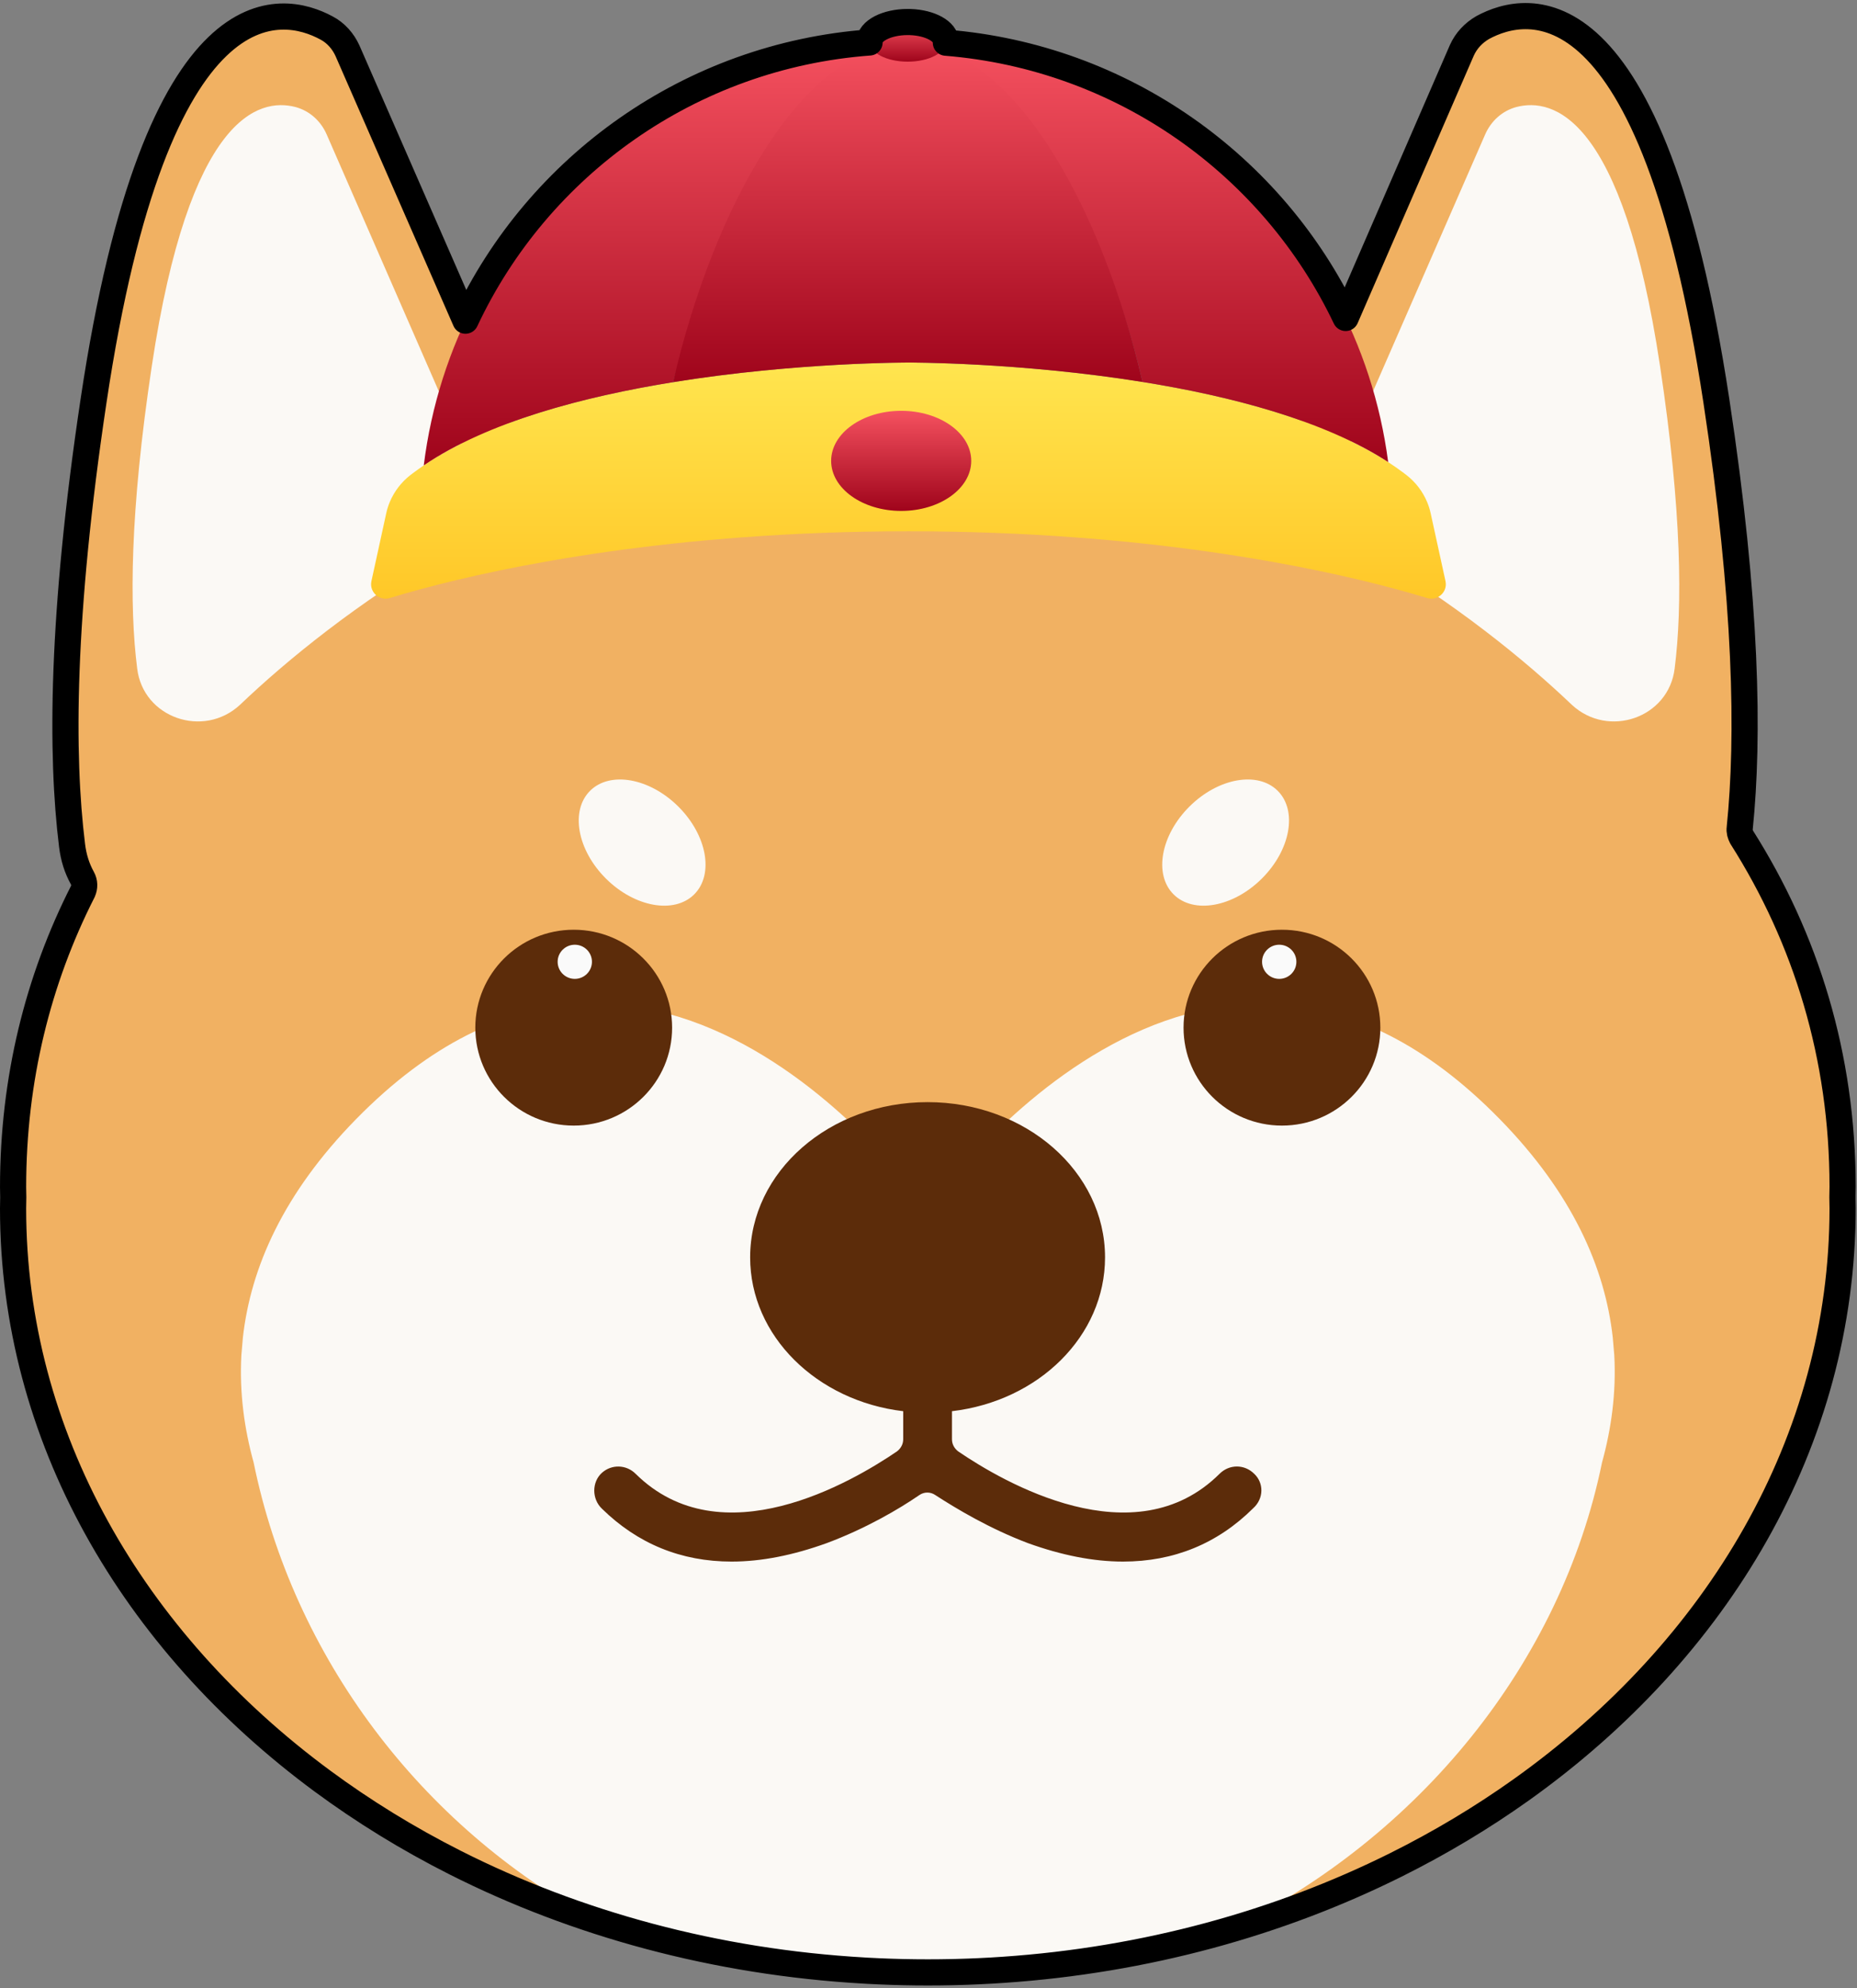 <svg xmlns="http://www.w3.org/2000/svg" width="142" height="152" viewBox="0 0 142 152">
    <rect x="0" y="0" width="142" height="152" fill="#808080" stroke="none"/>
    <defs>
        <linearGradient id="xs5e8wanxa" x1="50%" x2="50%" y1="0%" y2="100%">
            <stop offset="0%" stop-color="#FFE54F"/>
            <stop offset="100%" stop-color="#FFC727"/>
        </linearGradient>
        <linearGradient id="s1z5xzza7b" x1="50%" x2="50%" y1="0%" y2="100%">
            <stop offset="0%" stop-color="#F5515F"/>
            <stop offset="100%" stop-color="#9F041B"/>
        </linearGradient>
        <linearGradient id="j9kk5tfd2c" x1="50%" x2="50%" y1="0%" y2="100%">
            <stop offset="0%" stop-color="#F5515F"/>
            <stop offset="100%" stop-color="#9F041B"/>
        </linearGradient>
        <linearGradient id="4j1clpj6dd" x1="50%" x2="50%" y1="0%" y2="100%">
            <stop offset="0%" stop-color="#F5515F"/>
            <stop offset="100%" stop-color="#9F041B"/>
        </linearGradient>
        <linearGradient id="wcndnvaqpe" x1="50%" x2="50%" y1="0%" y2="100%">
            <stop offset="0%" stop-color="#F5515F"/>
            <stop offset="100%" stop-color="#9F041B"/>
        </linearGradient>
    </defs>
    <g fill="none" fill-rule="evenodd">
        <g>
            <g>
                <g>
                    <path fill="#F1B162" d="M139.898 89.685c0-9.942-2.796-18.956-7.716-26.709-.112-.222-.187-.445-.15-.704.709-6.937.56-17.25-1.789-32.681-4.92-32.384-14.5-30.343-17.855-28.526-.708.408-1.268 1.002-1.603 1.744L96.545 35.6c-.328.753-1.093 1.186-1.883 1.1-7.685-2.425-16.012-3.755-24.713-3.755-9.445 0-18.451 1.566-26.67 4.4-.237.074-.475.145-.71.22-.894.297-1.9-.148-2.273-1.038L25.57 2.846c-.335-.742-.894-1.373-1.602-1.744C20.614-.716 10.996-2.793 6.15 29.628c-2.46 16.396-2.498 27.08-1.64 33.98.111.926.372 1.743.782 2.485.186.333.186.704.037 1.038C1.901 73.882 0 81.487 0 89.721c0 .266.009.529.013.793-.005.28-.013.56-.013.843 0 17.431 9.148 33.077 23.65 43.78 3.15 2.324 6.55 4.417 10.166 6.243 10.546 5.323 22.91 8.388 36.133 8.388 13.071 0 25.303-2.998 35.77-8.21 3.402-1.693 6.617-3.62 9.614-5.757 15.031-10.713 24.565-26.648 24.565-44.444 0-.29-.008-.578-.014-.866.005-.27.014-.537.014-.806" transform="translate(-27 -364) translate(28 365) translate(0 .036)"/>
                    <path fill="#FBF9F5" d="M35.247 35.044L23.989 9.264c-.447-1.04-1.304-1.819-2.385-2.115-2.833-.742-8.127.704-10.997 19.808-1.677 11.129-1.715 18.4-1.118 23.11.447 3.784 5.07 5.38 7.865 2.783 3.541-3.376 8.91-7.79 16.029-11.945 1.975-1.187 2.758-3.71 1.864-5.86M101.3 35.044l11.258-25.78c.447-1.04 1.304-1.819 2.385-2.115 2.833-.742 8.126.704 10.997 19.808 1.677 11.129 1.714 18.4 1.118 23.11-.447 3.784-5.07 5.38-7.865 2.783-3.542-3.376-8.91-7.79-16.029-11.945-1.976-1.187-2.758-3.71-1.864-5.86M122.44 102.578c.154 2.86-.22 5.612-.938 8.206-3.143 15.377-14.008 28.638-28.51 35.734-7.216 2.103-14.969 3.25-23.043 3.25-8.948 0-17.5-1.408-25.365-3.965-13.418-7.249-23.148-20.142-26.189-35.02-.717-2.593-1.091-5.344-.938-8.202l.117-1.36c.6-5.343 3.096-11.019 8.658-16.693 22.85-23.314 43.725 6.94 43.725 6.94s20.912-30.254 43.725-6.94c5.553 5.674 8.044 11.35 8.642 16.692l.116 1.358z" transform="translate(-27 -364) translate(28 365) translate(0 .036)"/>
                    <path fill="#5C2C0A" d="M50.395 77.536c0 4.135-3.369 7.488-7.525 7.488-4.155 0-7.524-3.353-7.524-7.488s3.369-7.487 7.524-7.487c4.156 0 7.525 3.352 7.525 7.487M104.551 77.536c0 4.135-3.368 7.488-7.524 7.488-4.155 0-7.524-3.353-7.524-7.488s3.369-7.487 7.524-7.487c4.156 0 7.524 3.352 7.524 7.487" transform="translate(-27 -364) translate(28 365) translate(0 .036)"/>
                    <path fill="#FAFAFA" d="M42.953 71.195c.725 0 1.312.584 1.312 1.305s-.587 1.306-1.312 1.306c-.724 0-1.312-.585-1.312-1.306 0-.72.588-1.305 1.312-1.305M96.82 71.195c.724 0 1.311.584 1.311 1.305s-.587 1.306-1.312 1.306c-.724 0-1.312-.585-1.312-1.306 0-.72.588-1.305 1.312-1.305" transform="translate(-27 -364) translate(28 365) translate(0 .036)"/>
                    <path fill="#FBF9F5" d="M44.122 59.425c1.529-1.52 4.55-.98 6.748 1.207 2.198 2.187 2.741 5.194 1.212 6.715-1.528 1.52-4.549.98-6.747-1.207-2.198-2.187-2.741-5.194-1.213-6.715M89.953 60.631c2.198-2.187 5.22-2.728 6.748-1.206 1.528 1.52.986 4.527-1.213 6.714-2.198 2.188-5.219 2.728-6.747 1.207-1.529-1.521-.986-4.528 1.212-6.715" transform="translate(-27 -364) translate(28 365) translate(0 .036)"/>
                    <path fill="#5C2C0A" d="M94.905 111.645c-.745-.742-1.901-.742-2.647 0-6.523 6.492-16.55.63-19.98-1.706-.298-.223-.484-.557-.484-.928V106.86c6.635-.78 11.705-5.75 11.705-11.76 0-6.565-6.076-11.87-13.569-11.87-7.492 0-13.568 5.305-13.568 11.87 0 6.01 5.106 10.98 11.704 11.76V109.01c0 .371-.186.705-.484.928-3.43 2.337-13.42 8.198-19.98 1.706-.709-.705-1.827-.742-2.573-.074-.782.705-.782 2.003 0 2.745 2.722 2.67 6.04 4.043 9.916 4.043 2.274 0 4.697-.482 7.269-1.41 2.982-1.112 5.517-2.596 7.082-3.672.373-.26.858-.26 1.23 0 1.603 1.039 4.138 2.56 7.083 3.673 2.572.927 4.995 1.409 7.269 1.409 3.876 0 7.231-1.372 9.952-4.08.82-.742.82-1.93.075-2.634" transform="translate(-27 -364) translate(28 365) translate(0 .036)"/>
                </g>
                <g>
                    <path fill="url(#xs5e8wanxa)" d="M41.091 26.034s-25.403-.078-37.06 7.865c-.26.177-.514.356-.759.54-.09.067-.18.133-.268.202-.696.544-1.236 1.251-1.572 2.054-.115.276-.207.563-.271.859l-.348 1.59L.49 40.63l-.464 2.12c-.013.058-.02.115-.023.172-.046.749.68 1.347 1.433 1.116.657-.2 1.493-.443 2.49-.711 6.269-1.683 19.148-4.39 37.166-4.39 18.019 0 30.898 2.707 37.166 4.39.998.268 1.834.51 2.49.711.754.231 1.48-.367 1.433-1.116-.003-.057-.01-.114-.023-.173l-.463-2.119-.325-1.485-.347-1.59c-.065-.296-.157-.583-.272-.859-.336-.803-.876-1.51-1.572-2.054-.087-.069-.178-.135-.268-.202-.363-.273-.742-.537-1.135-.793-11.584-7.537-35.7-7.612-36.655-7.612h-.029" transform="translate(-27 -364) translate(28 365) translate(27.375 .684)"/>
                    <path fill="url(#s1z5xzza7b)" d="M40.537 37.38c2.958 0 5.356-1.714 5.356-3.828s-2.398-3.827-5.356-3.827c-2.958 0-5.356 1.713-5.356 3.827s2.398 3.828 5.356 3.828z" transform="translate(-27 -364) translate(28 365) translate(27.375 .684)"/>
                    <path fill="url(#j9kk5tfd2c)" d="M23.093 27.535c3.532-13.219 9.543-25.219 17.532-25.219 7.988 0 15.277 11.815 18.364 25.203 6.7 1.076 13.871 2.93 18.786 6.127C75.41 15.486 59.81 1.459 40.918 1.459 21.938 1.46 6.282 15.617 4.03 33.9c4.896-3.336 12.217-5.257 19.063-6.364z" transform="translate(-27 -364) translate(28 365) translate(27.375 .684)"/>
                    <path fill="url(#4j1clpj6dd)" d="M41.091 26.034s8.485-.026 17.898 1.485C55.902 14.131 49.028 1.654 41.043 1.654c-7.989 0-14.865 12.487-17.95 25.881 9.453-1.527 17.998-1.5 17.998-1.5z" transform="translate(-27 -364) translate(28 365) translate(27.375 .684)"/>
                    <path fill="url(#wcndnvaqpe)" d="M38.114 1.516c0 .836 1.307 1.515 2.92 1.515 1.614 0 2.922-.679 2.922-1.515C43.956.678 42.648 0 41.035 0c-1.614 0-2.921.678-2.921 1.516" transform="translate(-27 -364) translate(28 365) translate(27.375 .684)"/>
                </g>
                <path stroke="#000" stroke-linejoin="round" stroke-width="2" d="M112.388 1.101c3.355-1.818 12.935-3.858 17.855 28.526 2.349 15.431 2.498 25.744 1.79 32.68-.038.26.037.483.149.705 4.92 7.753 7.716 16.767 7.716 26.709 0 .27-.01.537-.014.806.006.288.014.576.014.865 0 17.797-9.534 33.732-24.565 44.445-2.997 2.136-6.212 4.063-9.614 5.757-8.91 4.437-19.1 7.27-29.998 8.013l-.066.004c-.28.02-.563.038-.846.054l-.155.008c-.271.016-.544.03-.816.042l-.11.004-.636.027-.424.014c-.188.006-.376.012-.564.016l-.312.008c-.613.013-1.227.02-1.843.02h.003c-.622 0-1.238-.007-1.853-.02l-.189-.005c-.237-.005-.473-.012-.71-.02l-.27-.009c-.255-.009-.51-.019-.763-.03l-.05-.003c-.262-.011-.522-.024-.782-.038l-.214-.013c-11.403-.649-22.053-3.58-31.305-8.25-3.616-1.826-7.017-3.92-10.167-6.244C9.148 124.469 0 108.824 0 91.392c0-.282.009-.562.014-.843-.004-.264-.013-.527-.013-.791 0-8.235 1.901-15.84 5.33-22.591.15-.334.15-.705-.037-1.039-.41-.742-.67-1.558-.783-2.485-.857-6.9-.82-17.583 1.64-33.98C10.997-2.756 20.615-.68 23.97 1.139c.708.37 1.267 1.002 1.602 1.743h0l9.02 20.636C40.133 11.69 51.775 3.263 65.493 2.247l-.004-.048c0-.837 1.308-1.515 2.921-1.515h0l.2.003c1.52.053 2.721.71 2.721 1.512h0l-.003.065c13.536 1.089 25.023 9.394 30.57 21.046l8.887-20.466c.335-.742.895-1.335 1.603-1.743z" transform="translate(-27 -364) translate(28 365)"/>
            </g>
        </g>
    </g>
</svg>
